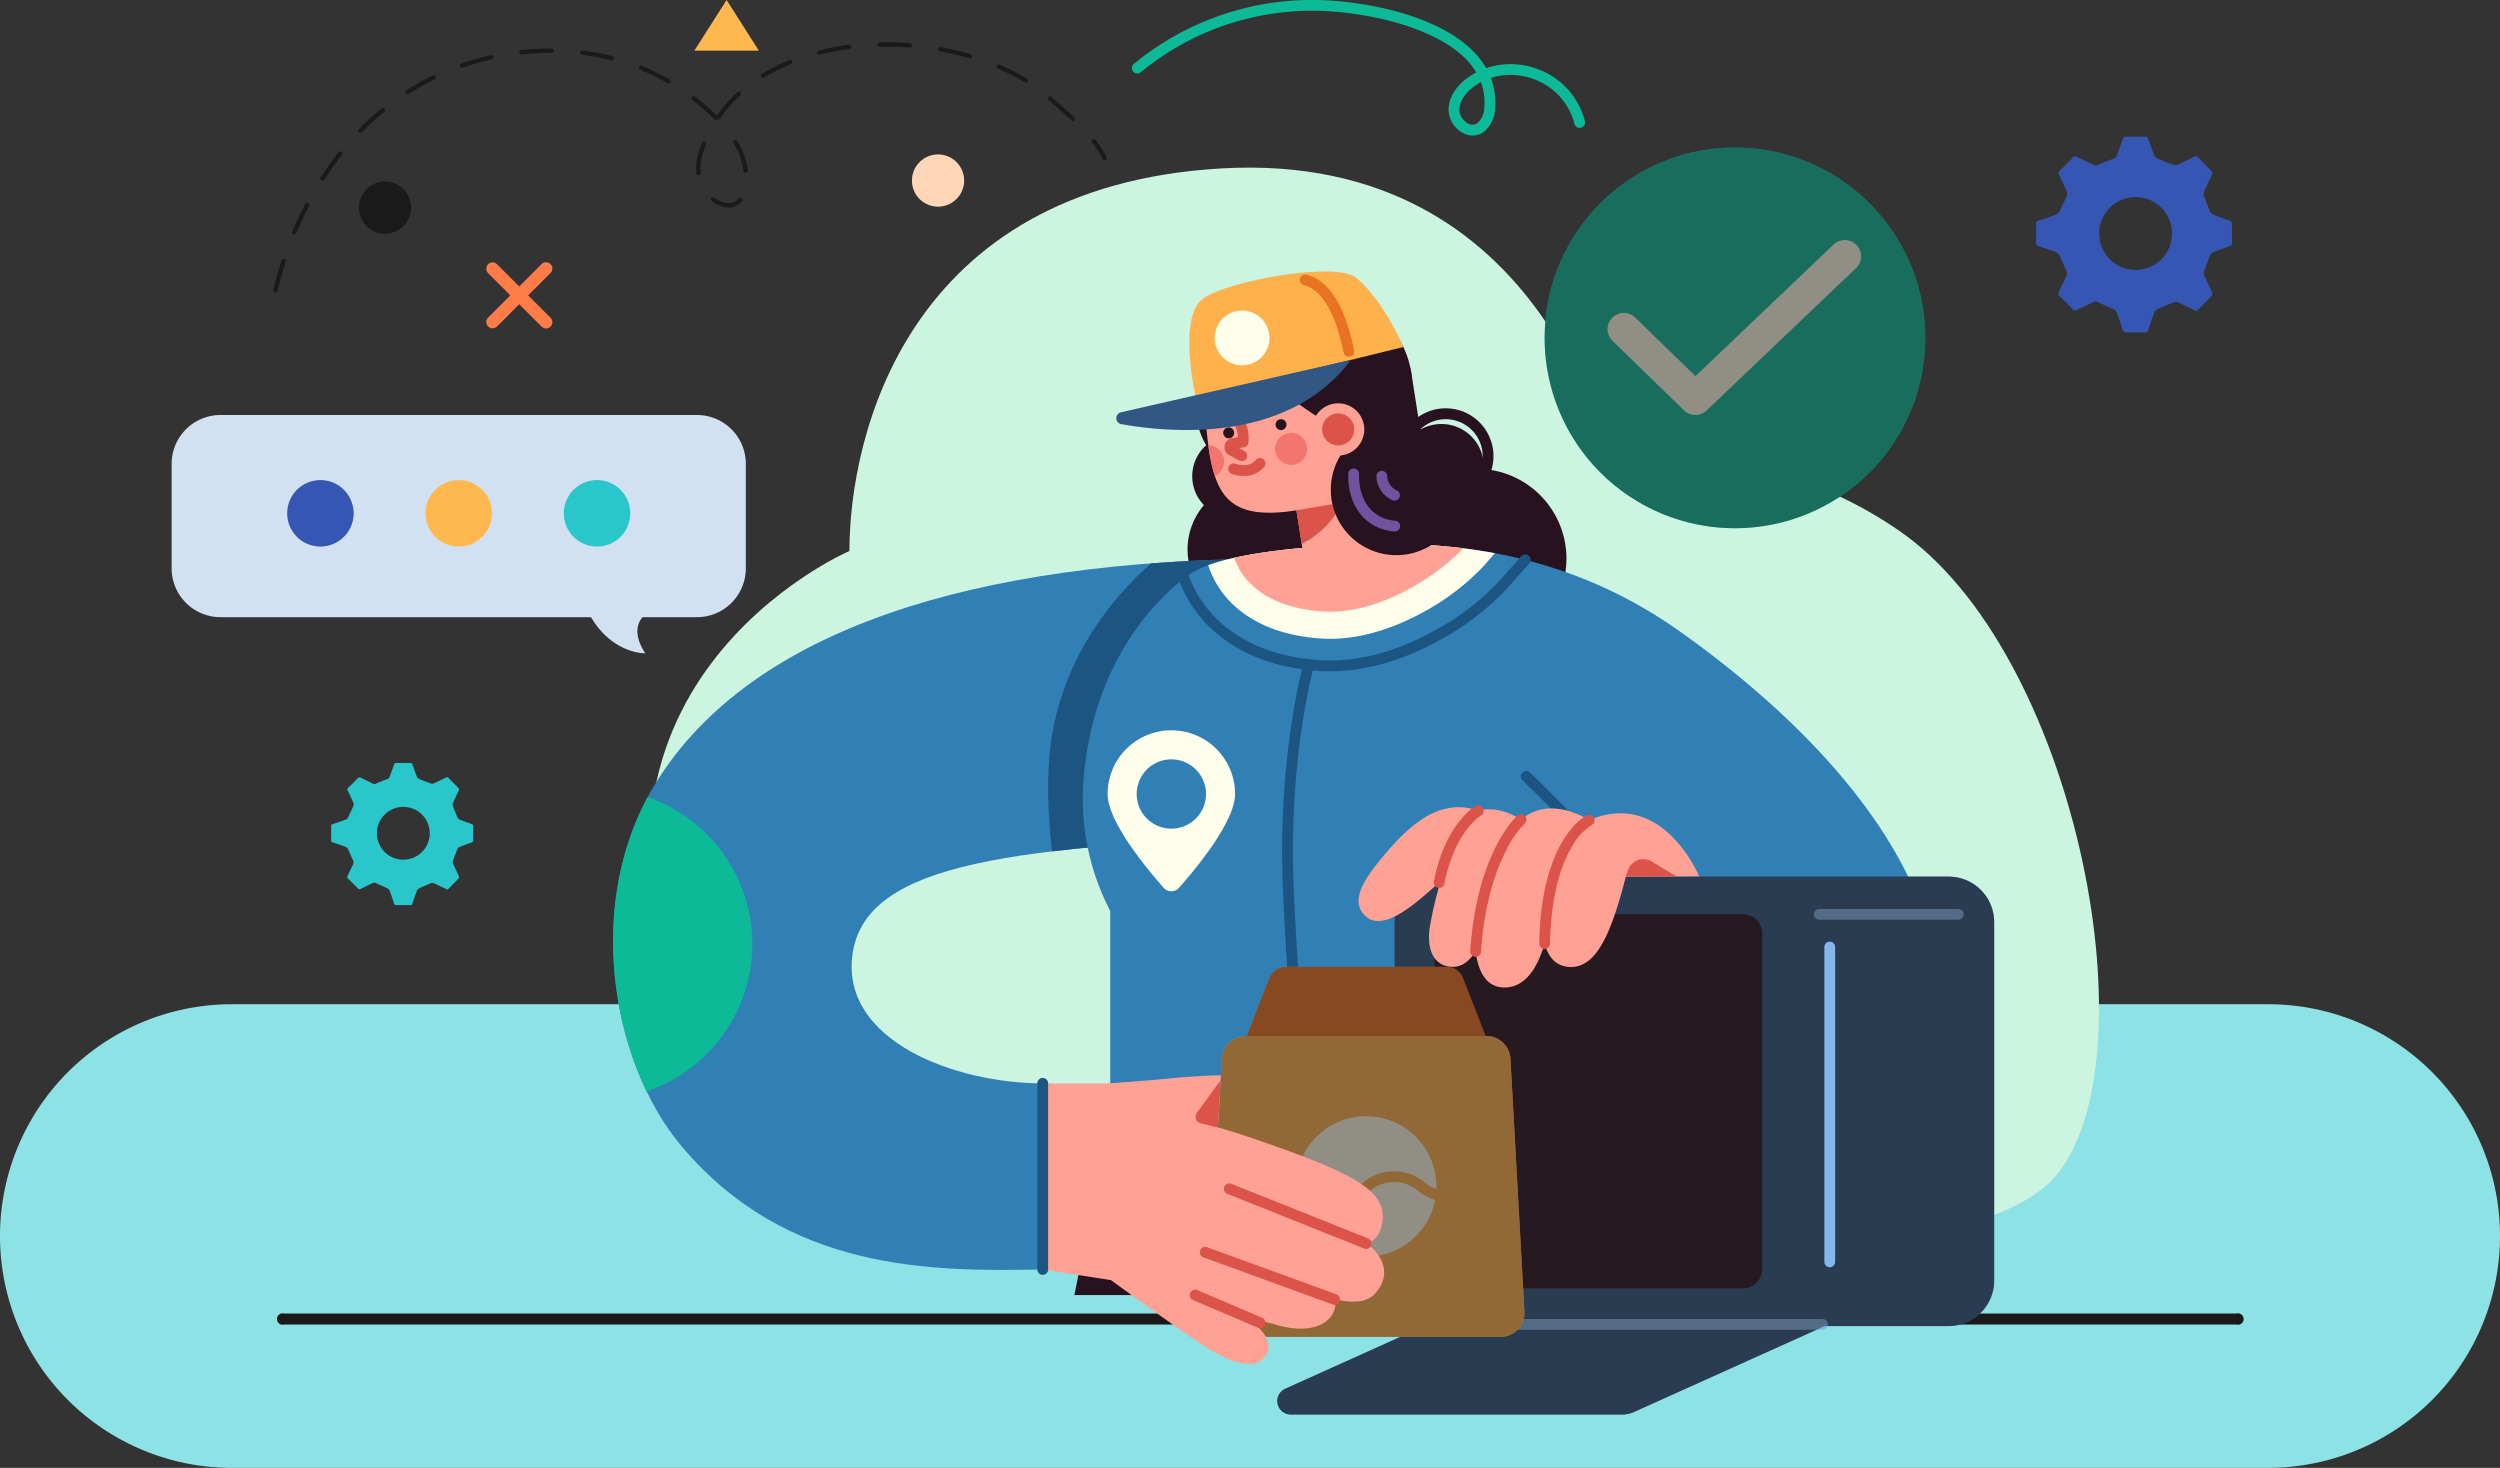 <svg id="img10" xmlns="http://www.w3.org/2000/svg" xmlns:xlink="http://www.w3.org/1999/xlink" width="505" height="296.509" viewBox="0 0 505 296.509">
  <rect x="0" y="0" width="505" height="296.509" fill="#333333" stroke="none"/>
  <defs>
    <clipPath id="clip-path">
      <rect id="Rectángulo_401039" data-name="Rectángulo 401039" width="505" height="296.509" fill="none"/>
    </clipPath>
    <clipPath id="clip-path-3">
      <rect id="Rectángulo_401033" data-name="Rectángulo 401033" width="76.887" height="76.887" transform="translate(312.018 29.817)" fill="none"/>
    </clipPath>
    <clipPath id="clip-path-4">
      <path id="Trazado_873750" data-name="Trazado 873750" d="M388.9,68.26a38.443,38.443,0,1,1-38.443-38.443A38.443,38.443,0,0,1,388.9,68.26" fill="none"/>
    </clipPath>
    <linearGradient id="linear-gradient" x1="-4.058" y1="3.469" x2="-4.045" y2="3.469" gradientUnits="objectBoundingBox">
      <stop offset="0" stop-color="#939598"/>
      <stop offset="1" stop-color="#231f20"/>
    </linearGradient>
    <clipPath id="clip-path-5">
      <rect id="Rectángulo_401035" data-name="Rectángulo 401035" width="144.818" height="108.662" transform="translate(258.009 177.074)" fill="none"/>
    </clipPath>
    <clipPath id="clip-path-6">
      <path id="Trazado_873770" data-name="Trazado 873770" d="M393.623,177.074H290.92a9.2,9.2,0,0,0-9.205,9.2v72.377a9.206,9.206,0,0,0,6.75,8.872l-28.845,13a2.727,2.727,0,0,0,1.119,5.213h66.928a5.811,5.811,0,0,0,2.387-.513l38.537-17.363h25.032a9.2,9.2,0,0,0,9.2-9.2V186.278a9.2,9.2,0,0,0-9.2-9.2" fill="none"/>
    </clipPath>
    <linearGradient id="linear-gradient-2" x1="-1.761" y1="1.099" x2="-1.754" y2="1.099" xlink:href="#linear-gradient"/>
    <clipPath id="clip-path-7">
      <rect id="Rectángulo_401037" data-name="Rectángulo 401037" width="63.972" height="74.769" transform="translate(243.971 195.295)" fill="none"/>
    </clipPath>
    <clipPath id="clip-path-8">
      <path id="Trazado_873791" data-name="Trazado 873791" d="M307.936,264.927l-2.824-51.058a4.868,4.868,0,0,0-4.861-4.6c-.156,0-4.738-11.666-4.738-11.666a3.637,3.637,0,0,0-3.386-2.308h-32.34A3.637,3.637,0,0,0,256.4,197.6l-4.581,11.666a4.907,4.907,0,0,0-5.018,4.6l-2.824,51.058a4.869,4.869,0,0,0,4.861,5.137h54.236a4.869,4.869,0,0,0,4.861-5.137" fill="none"/>
    </clipPath>
    <linearGradient id="linear-gradient-3" x1="-3.794" y1="1.354" x2="-3.778" y2="1.354" xlink:href="#linear-gradient"/>
  </defs>
  <g id="Grupo_1099807" data-name="Grupo 1099807" clip-path="url(#clip-path)">
    <g id="Grupo_1099806" data-name="Grupo 1099806">
      <g id="Grupo_1099805" data-name="Grupo 1099805" clip-path="url(#clip-path)">
        <path id="Trazado_873734" data-name="Trazado 873734" d="M46.827,202.854H458.173A46.827,46.827,0,0,1,505,249.681h0a46.827,46.827,0,0,1-46.827,46.827H46.827A46.827,46.827,0,0,1,0,249.682H0a46.827,46.827,0,0,1,46.827-46.827" fill="#8ce2e5"/>
        <path id="Trazado_873735" data-name="Trazado 873735" d="M451.761,267.561H57.391a1.153,1.153,0,1,1,0-2.227h394.37a1.153,1.153,0,1,1,0,2.227" fill="#1a1a1a"/>
        <path id="Trazado_873736" data-name="Trazado 873736" d="M450.859,45.27a.631.631,0,0,0-.514-.708c-1.107-.381-2.21-.777-3.292-1.221a1.306,1.306,0,0,1-.618-.647c-.453-1.051-.865-2.121-1.262-3.2a1.052,1.052,0,0,1,0-.713c.535-1.188,1.121-2.353,1.653-3.542a.75.75,0,0,0-.088-.66c-.892-.953-1.83-1.861-2.733-2.8a.537.537,0,0,0-.742-.12q-1.692.838-3.411,1.618a1.144,1.144,0,0,1-.778.036q-1.648-.593-3.261-1.276a1.21,1.21,0,0,1-.616-.568c-.446-1.1-.847-2.229-1.232-3.356-.124-.362-.27-.537-.692-.527-1.26.032-2.522.029-3.783,0a.629.629,0,0,0-.7.519c-.38,1.106-.808,2.2-1.186,3.3a.972.972,0,0,1-.706.675c-1.04.361-2.069.769-3.069,1.228a.983.983,0,0,1-.975-.008c-1.1-.556-2.232-1.069-3.337-1.622a.58.58,0,0,0-.8.139c-.871.91-1.76,1.806-2.676,2.674a.612.612,0,0,0-.117.856h0c.55,1.109,1.087,2.224,1.582,3.356a1.142,1.142,0,0,1-.021.82q-.689,1.61-1.474,3.178a1.347,1.347,0,0,1-.638.631c-1.175.447-2.369.846-3.566,1.236a.619.619,0,0,0-.525.7c.029,1.26.024,2.522,0,3.783a.573.573,0,0,0,.47.658c1.219.393,2.435.8,3.632,1.254a1.328,1.328,0,0,1,.622.65c.483,1.015.882,2.07,1.387,3.072a1.084,1.084,0,0,1,.023,1.1c-.522,1.047-1,2.117-1.518,3.166a.618.618,0,0,0,.134.856q1.371,1.3,2.675,2.675a.61.61,0,0,0,.853.123c1.088-.539,2.2-1.039,3.283-1.579a.968.968,0,0,1,.976.025c1.045.516,2.136.943,3.192,1.442a1.14,1.14,0,0,1,.537.563c.449,1.2.863,2.411,1.264,3.627a.586.586,0,0,0,.664.476c1.261-.021,2.522-.025,3.783,0a.606.606,0,0,0,.691-.507v-.009c.384-1.2.8-2.388,1.244-3.564a1.229,1.229,0,0,1,.6-.6q1.617-.75,3.275-1.421a1.1,1.1,0,0,1,.771-.015c1.287.572,2.557,1.188,3.88,1.812,1.036-1.05,2.071-2.078,3.071-3.14a.755.755,0,0,0,.06-.67c-.513-1.149-1.082-2.274-1.6-3.42a1.089,1.089,0,0,1-.051-.727c.39-1.123.8-2.239,1.255-3.339a1.2,1.2,0,0,1,.59-.6c1.1-.446,2.229-.851,3.354-1.242a.59.59,0,0,0,.465-.671c-.023-1.26-.026-2.522,0-3.782M431.37,54.527a7.357,7.357,0,1,1,.048,0h-.048" fill="#3656b3"/>
        <path id="Trazado_873737" data-name="Trazado 873737" d="M55.631,59.075a.421.421,0,0,1-.1-.012.438.438,0,0,1-.323-.528v0c.487-2.013,1.054-4.018,1.685-5.959a.439.439,0,0,1,.835.271c-.625,1.92-1.185,3.9-1.668,5.894a.439.439,0,0,1-.426.335m3.815-11.7a.439.439,0,0,1-.405-.608c.8-1.922,1.688-3.81,2.629-5.611a.439.439,0,1,1,.778.407c-.931,1.779-1.8,3.644-2.6,5.542a.438.438,0,0,1-.4.27m87.7-5.444a5.552,5.552,0,0,1-3.412-1.36.439.439,0,0,1,.554-.68c1.746,1.422,3.777,1.551,4.889.208a.439.439,0,0,1,.676.56,3.414,3.414,0,0,1-2.707,1.273M65.16,36.476a.439.439,0,0,1-.369-.676c1.129-1.751,2.343-3.448,3.607-5.042a.439.439,0,1,1,.689.545c-1.248,1.571-2.444,3.244-3.557,4.972a.439.439,0,0,1-.369.2m75.979-1.087a.439.439,0,0,1-.435-.381,8.865,8.865,0,0,1-.076-1.185,9.826,9.826,0,0,1,.474-2.976c.217-.688.465-1.374.733-2.038a.439.439,0,0,1,.813.329c-.259.643-.5,1.308-.711,1.975a8.983,8.983,0,0,0-.431,2.712,8.115,8.115,0,0,0,.068,1.068.439.439,0,0,1-.375.493h0a.54.54,0,0,1-.057,0m9.483-.479a.439.439,0,0,1-.436-.39,13.834,13.834,0,0,0-2.017-5.565.439.439,0,0,1,.753-.452,14.728,14.728,0,0,1,2.136,5.92.439.439,0,0,1-.388.484h-.049m72.51-2.485a.439.439,0,0,1-.4-.257,17.1,17.1,0,0,0-2.153-3.4.438.438,0,0,1,.688-.543,17.867,17.867,0,0,1,2.263,3.583.439.439,0,0,1-.4.62M72.8,26.847a.438.438,0,0,1-.313-.745,56.59,56.59,0,0,1,4.568-4.19.439.439,0,0,1,.557.678,55.934,55.934,0,0,0-4.5,4.125.438.438,0,0,1-.313.132m143.906-2.4a.435.435,0,0,1-.3-.12c-1.241-1.17-2.53-2.3-3.668-3.3l-.908-.8a.439.439,0,0,1,.582-.658l.906.8c1.143,1,2.437,2.141,3.69,3.321a.439.439,0,0,1-.3.758m-71.971-.1a.439.439,0,0,1-.315-.133,42.3,42.3,0,0,0-4.57-4.026.44.44,0,0,1,.534-.7,43.71,43.71,0,0,1,4.409,3.849,28.524,28.524,0,0,1,4.129-4.691.438.438,0,1,1,.591.647,27.608,27.608,0,0,0-3.993,4.535.4.4,0,0,1-.362.187.425.425,0,0,1-.118.2.436.436,0,0,1-.3.124M82.3,19.07a.439.439,0,0,1-.238-.807,53.111,53.111,0,0,1,5.4-3.044.439.439,0,0,1,.385.788A51.985,51.985,0,0,0,82.538,19a.435.435,0,0,1-.237.07m52.711-2.235a.437.437,0,0,1-.22-.059,43.294,43.294,0,0,0-5.472-2.67.439.439,0,0,1,.328-.814,44.187,44.187,0,0,1,5.584,2.725.439.439,0,0,1-.22.818m72.164-.15a.44.44,0,0,1-.229-.064,42.826,42.826,0,0,0-5.415-2.784.439.439,0,0,1,.346-.806,43.411,43.411,0,0,1,5.527,2.842.438.438,0,0,1-.229.813m-53.036-.958a.439.439,0,0,1-.229-.813,38.608,38.608,0,0,1,5.56-2.787.439.439,0,1,1,.348.806l-.017.007a37.627,37.627,0,0,0-5.434,2.723.44.44,0,0,1-.229.064m-60.8-2.039a.439.439,0,0,1-.144-.853,53.82,53.82,0,0,1,5.963-1.7.439.439,0,0,1,.191.856,53.051,53.051,0,0,0-5.866,1.67.441.441,0,0,1-.144.025m30.3-1.47a.446.446,0,0,1-.109-.014,48.773,48.773,0,0,0-5.989-1.147.439.439,0,0,1,.112-.87,49.563,49.563,0,0,1,6.1,1.167.439.439,0,0,1-.109.863m72.27-.42a.426.426,0,0,1-.123-.018,57.109,57.109,0,0,0-5.944-1.4.438.438,0,0,1-.353-.509h0a.43.43,0,0,1,.49-.358l.02,0a58.072,58.072,0,0,1,6.034,1.421.439.439,0,0,1-.123.86m-30.426-.735a.439.439,0,0,1-.108-.864,52.8,52.8,0,0,1,6.094-1.163.434.434,0,0,1,.491.369v.009a.44.44,0,0,1-.378.492,51.658,51.658,0,0,0-5.991,1.144.438.438,0,0,1-.108.014M105.323,11a.439.439,0,0,1-.049-.875c1.08-.119,2.182-.209,3.277-.268.9-.049,1.813-.073,2.717-.073h.2a.439.439,0,0,1,0,.877h-.2c-.889,0-1.787.024-2.67.072-1.079.058-2.164.147-3.227.265h-.048m78.5-1.394a61.1,61.1,0,0,0-6.142-.166.449.449,0,0,1-.448-.428.439.439,0,0,1,.429-.449,61.374,61.374,0,0,1,6.2.167.438.438,0,1,1-.034.876" fill="#1a1a1a"/>
        <path id="Trazado_873738" data-name="Trazado 873738" d="M184.215,36.6a5.273,5.273,0,1,0,5.144-5.4,5.274,5.274,0,0,0-5.144,5.4h0" fill="#ffd7b8"/>
        <path id="Trazado_873739" data-name="Trazado 873739" d="M72.494,42.06a5.273,5.273,0,1,0,5.143-5.4h0a5.273,5.273,0,0,0-5.145,5.4v0" fill="#1a1a1a"/>
        <path id="Trazado_873740" data-name="Trazado 873740" d="M106.686,59.661l4.5-4.5a1.273,1.273,0,1,0-1.8-1.8l-4.5,4.5-4.5-4.5a1.273,1.273,0,0,0-1.8,1.8l4.5,4.5-4.5,4.5a1.273,1.273,0,0,0,1.8,1.8l4.5-4.5,4.5,4.5a1.273,1.273,0,1,0,1.8-1.8Z" fill="#ff7c48"/>
        <path id="Trazado_873741" data-name="Trazado 873741" d="M140.256,10.237,146.774,0l6.515,10.237Z" fill="#ffb850"/>
        <path id="Trazado_873742" data-name="Trazado 873742" d="M44.546,83.829h96.235a9.879,9.879,0,0,1,9.878,9.878V114.79a9.879,9.879,0,0,1-9.878,9.878H129.8c-.83.931-2.086,3.246.533,7.3,0,0-6.517.178-10.95-7.3H44.546a9.878,9.878,0,0,1-9.878-9.877V93.707a9.879,9.879,0,0,1,9.878-9.878" fill="#d2e1f1"/>
        <path id="Trazado_873743" data-name="Trazado 873743" d="M99.376,103.69a6.712,6.712,0,1,1-6.712-6.712,6.712,6.712,0,0,1,6.712,6.712" fill="#ffb850"/>
        <path id="Trazado_873744" data-name="Trazado 873744" d="M71.435,103.69a6.712,6.712,0,1,1-6.712-6.712,6.712,6.712,0,0,1,6.712,6.712" fill="#3656b3"/>
        <path id="Trazado_873745" data-name="Trazado 873745" d="M127.314,103.69a6.712,6.712,0,1,1-6.711-6.712,6.711,6.711,0,0,1,6.711,6.712" fill="#29c7cc"/>
        <path id="Trazado_873746" data-name="Trazado 873746" d="M95.592,166.945a.457.457,0,0,0-.373-.513c-.8-.277-1.6-.563-2.387-.886a.953.953,0,0,1-.449-.469c-.329-.762-.628-1.538-.914-2.318a.753.753,0,0,1,0-.517c.387-.861.813-1.706,1.2-2.569a.54.54,0,0,0-.064-.479c-.647-.691-1.327-1.35-1.982-2.033a.39.39,0,0,0-.538-.087c-.818.406-1.641.8-2.474,1.174a.823.823,0,0,1-.564.026q-1.2-.431-2.366-.926a.878.878,0,0,1-.446-.412c-.323-.8-.614-1.617-.894-2.434-.09-.263-.2-.39-.5-.382-.914.023-1.829.021-2.744,0a.457.457,0,0,0-.51.376c-.275.8-.586,1.592-.859,2.4a.709.709,0,0,1-.512.49c-.755.262-1.5.558-2.227.891a.713.713,0,0,1-.707-.006c-.8-.4-1.618-.775-2.42-1.176a.419.419,0,0,0-.579.1c-.633.66-1.278,1.31-1.941,1.939a.443.443,0,0,0-.086.621h0c.4.8.788,1.613,1.147,2.434a.828.828,0,0,1-.015.6q-.5,1.167-1.07,2.305a.973.973,0,0,1-.462.458c-.852.324-1.719.614-2.587.9a.45.45,0,0,0-.381.5c.021.914.018,1.829,0,2.744a.415.415,0,0,0,.341.478c.884.285,1.766.579,2.634.91a.969.969,0,0,1,.451.471c.35.736.639,1.5,1,2.228a.79.79,0,0,1,.017.8c-.379.759-.725,1.535-1.1,2.3a.449.449,0,0,0,.1.621q.993.947,1.94,1.94a.442.442,0,0,0,.618.089c.789-.391,1.593-.753,2.382-1.145a.7.7,0,0,1,.707.018c.758.375,1.549.684,2.315,1.046a.828.828,0,0,1,.39.408c.325.87.626,1.749.917,2.631a.426.426,0,0,0,.482.345c.914-.015,1.83-.018,2.744,0a.44.44,0,0,0,.5-.371v0c.279-.869.577-1.732.9-2.585a.9.9,0,0,1,.432-.435c.782-.366,1.575-.707,2.375-1.031a.8.8,0,0,1,.559-.011c.934.415,1.854.862,2.815,1.314.751-.762,1.5-1.507,2.227-2.277a.545.545,0,0,0,.043-.486c-.372-.834-.784-1.649-1.16-2.481a.783.783,0,0,1-.037-.527c.283-.815.584-1.624.911-2.422a.87.87,0,0,1,.428-.436c.8-.324,1.615-.617,2.432-.9a.427.427,0,0,0,.336-.486c-.016-.914-.018-1.829,0-2.743m-14.133,6.7a5.336,5.336,0,1,1,.035,0H81.46" fill="#29c7cc"/>
        <path id="Trazado_873747" data-name="Trazado 873747" d="M325.263,95.231s-12.018-65.078-78.592-61.208c-63.8,3.708-75.087,54.416-75.087,77.274,0,0-64.038,27.491-30.892,98.722,22.355,48.04,79.817,39.541,118.94,39.541s137.976,11.958,156.51-13.109,2.895-104.828-32.463-129.21c-30.647-21.135-58.416-12.01-58.416-12.01" fill="#cbf4e1"/>
        <path id="Trazado_873748" data-name="Trazado 873748" d="M388.9,68.26a38.443,38.443,0,1,1-38.444-38.444A38.444,38.444,0,0,1,388.9,68.26" fill="#0dba98"/>
        <path id="Trazado_873749" data-name="Trazado 873749" d="M342.465,83.827a3.279,3.279,0,0,1-2.291-.93L325.693,68.825a3.288,3.288,0,0,1,4.582-4.716l12.213,11.867L370.381,49.4a3.288,3.288,0,0,1,4.536,4.762L344.733,82.92a3.279,3.279,0,0,1-2.268.907" fill="#fffeeb"/>
        <g id="Grupo_1099794" data-name="Grupo 1099794" opacity="0.5" style="mix-blend-mode: soft-light;isolation: isolate">
          <g id="Grupo_1099793" data-name="Grupo 1099793">
            <g id="Grupo_1099792" data-name="Grupo 1099792" clip-path="url(#clip-path-3)">
              <g id="Grupo_1099791" data-name="Grupo 1099791">
                <g id="Grupo_1099790" data-name="Grupo 1099790" clip-path="url(#clip-path-4)">
                  <rect id="Rectángulo_401032" data-name="Rectángulo 401032" width="76.887" height="76.887" transform="translate(312.018 29.817)" fill="url(#linear-gradient)"/>
                </g>
              </g>
            </g>
          </g>
        </g>
        <path id="Trazado_873751" data-name="Trazado 873751" d="M240.054,113.142a13.79,13.79,0,1,0,11.472-15.77,13.791,13.791,0,0,0-11.472,15.77" fill="#28121f"/>
        <path id="Trazado_873752" data-name="Trazado 873752" d="M240.933,97.507a8.377,8.377,0,1,0,6.969-9.581,8.378,8.378,0,0,0-6.969,9.581" fill="#28121f"/>
        <path id="Trazado_873753" data-name="Trazado 873753" d="M137.72,231.583c-14.272-16.9-19.962-49.625-5.282-73.375,19.323-31.261,64.631-45.066,124.637-45.36l4.469,55.692c-55.207,2.685-87.089,5.019-89.39,24.609-2.018,17.183,20.865,25.689,38.477,25.689v37.6c-22.558.425-51.571.425-72.911-24.852" fill="#3180b5"/>
        <path id="Trazado_873754" data-name="Trazado 873754" d="M257.076,112.848q-12.732.063-24.55.948c-7.83,6.881-17.43,18.639-20.064,35.02-1.187,7.387-.756,16.339.057,23.158,13.321-1.6,29.751-2.5,49.026-3.434Z" fill="#1c5482"/>
        <path id="Trazado_873755" data-name="Trazado 873755" d="M280.35,115.677a18.147,18.147,0,1,0,15.1-20.754,18.147,18.147,0,0,0-15.1,20.754" fill="#28121f"/>
        <path id="Trazado_873756" data-name="Trazado 873756" d="M282.715,95.535a8.554,8.554,0,1,0,7.117-9.783,8.554,8.554,0,0,0-7.117,9.783" fill="#28121f"/>
        <path id="Trazado_873757" data-name="Trazado 873757" d="M292.02,101.793a9.657,9.657,0,1,1,1.524-.12,9.811,9.811,0,0,1-1.524.12m.025-17.112a7.464,7.464,0,0,0-4.4,13.5,7.464,7.464,0,1,0,4.4-13.5" fill="#28121f"/>
        <path id="Trazado_873758" data-name="Trazado 873758" d="M350.459,261.606H217.02l7.249-35.689,126.192-.2Z" fill="#28121f"/>
        <path id="Trazado_873759" data-name="Trazado 873759" d="M339.3,127.529c-18.666-13.247-38.768-17.658-58.248-17.658-10.569,0-31.211,1.07-39.43,5.345-2.578,1.341-20.354,13.806-22.706,41.85A48.893,48.893,0,0,0,224.269,184v41.915h61.594c26.9,27.678,84.333,27.644,99.618,0,19.453-35.181-9.349-72.249-46.182-98.389" fill="#3180b5"/>
        <path id="Trazado_873760" data-name="Trazado 873760" d="M268.671,135.6c-.884,0-1.77-.033-2.637-.1-8.292-.627-15.138-3.191-20.345-7.617a25.733,25.733,0,0,1-7.529-10.655,1.09,1.09,0,1,1,2.045-.755,23.54,23.54,0,0,0,6.9,9.748c4.849,4.122,11.275,6.513,19.1,7.1.812.061,1.643.093,2.47.093,8.591,0,16.357-3.355,21.36-6.169a51.148,51.148,0,0,0,12.911-9.977l4.339-4.9a1.09,1.09,0,1,1,1.633,1.445l-4.339,4.9A53.373,53.373,0,0,1,291.1,129.153c-5.23,2.942-13.366,6.449-22.427,6.449" fill="#1c5482"/>
        <path id="Trazado_873761" data-name="Trazado 873761" d="M299.658,114.371l2.323-2.627a113.2,113.2,0,0,0-20.93-1.873c-9.645,0-27.677.891-37,4.3a19.122,19.122,0,0,0,5.892,8.717c4.128,3.51,9.71,5.553,16.589,6.074.7.053,1.422.08,2.14.08,7.642,0,14.665-3.048,19.212-5.6a48.173,48.173,0,0,0,11.777-9.062" fill="#fffeeb"/>
        <path id="Trazado_873762" data-name="Trazado 873762" d="M295.559,110.745a117.429,117.429,0,0,0-14.508-.874c-8.049,0-21.937.621-31.734,2.8.859,2.675,4.378,9.823,17.625,10.826,12.358.936,24.887-8.541,28.617-12.756" fill="#ffa194"/>
        <path id="Trazado_873763" data-name="Trazado 873763" d="M151.959,190.7a31.417,31.417,0,0,0-21.14-29.688c-10.125,18.844-8.383,42.461-.2,59.446A31.42,31.42,0,0,0,151.959,190.7" fill="#0dba98"/>
        <path id="Trazado_873764" data-name="Trazado 873764" d="M263.464,227.008a1.089,1.089,0,0,1-1.084-.995c-.031-.342-3.025-34.417-3.355-50.7-.488-24.168,4.235-41.2,4.283-41.364a1.09,1.09,0,1,1,2.1.592c-.047.167-4.682,16.906-4.2,40.728.328,16.205,3.315,50.207,3.345,50.548a1.089,1.089,0,0,1-.99,1.182c-.032,0-.065,0-.1,0" fill="#1c5482"/>
        <path id="Trazado_873765" data-name="Trazado 873765" d="M332.4,185.778a1.09,1.09,0,0,1-.979-.61c-4.411-8.982-23.7-27.384-23.9-27.569a1.09,1.09,0,0,1,1.5-1.58c.806.765,19.772,18.859,24.353,28.188a1.091,1.091,0,0,1-.978,1.571" fill="#1c5482"/>
        <path id="Trazado_873766" data-name="Trazado 873766" d="M393.623,177.074H290.92a9.2,9.2,0,0,0-9.205,9.205v72.377a9.207,9.207,0,0,0,6.751,8.871l-28.846,13a2.727,2.727,0,0,0,1.12,5.213h66.928a5.813,5.813,0,0,0,2.387-.512l38.536-17.363h25.032a9.205,9.205,0,0,0,9.205-9.2V186.279a9.205,9.205,0,0,0-9.205-9.205" fill="#315884"/>
        <path id="Trazado_873767" data-name="Trazado 873767" d="M368.157,268.616H288.466a1.09,1.09,0,0,1,0-2.18h79.691a1.09,1.09,0,1,1,0,2.18" fill="#85b6ec"/>
        <path id="Trazado_873768" data-name="Trazado 873768" d="M293.62,260.247H352.1a3.862,3.862,0,0,0,3.861-3.862V188.55a3.862,3.862,0,0,0-3.861-3.862H293.62a3.862,3.862,0,0,0-3.862,3.862v67.835a3.862,3.862,0,0,0,3.862,3.862" fill="#28121f"/>
        <path id="Trazado_873769" data-name="Trazado 873769" d="M395.576,185.778H367.5a1.09,1.09,0,1,1,0-2.18h28.073a1.09,1.09,0,0,1,0,2.18" fill="#85b6ec"/>
        <g id="Grupo_1099799" data-name="Grupo 1099799" opacity="0.5" style="mix-blend-mode: soft-light;isolation: isolate">
          <g id="Grupo_1099798" data-name="Grupo 1099798">
            <g id="Grupo_1099797" data-name="Grupo 1099797" clip-path="url(#clip-path-5)">
              <g id="Grupo_1099796" data-name="Grupo 1099796">
                <g id="Grupo_1099795" data-name="Grupo 1099795" clip-path="url(#clip-path-6)">
                  <rect id="Rectángulo_401034" data-name="Rectángulo 401034" width="145.886" height="108.662" transform="translate(256.941 177.074)" fill="url(#linear-gradient-2)"/>
                </g>
              </g>
            </g>
          </g>
        </g>
        <path id="Trazado_873771" data-name="Trazado 873771" d="M247.648,81.149a18.942,18.942,0,1,0,15.758-21.663,18.941,18.941,0,0,0-15.758,21.663" fill="#28121f"/>
        <path id="Trazado_873772" data-name="Trazado 873772" d="M241.667,84.413c1.767,10.312,11.132,14.125,21.467,12.494a18.944,18.944,0,0,0,15.758-21.664c-1.631-10.333-6.213-16.967-16.546-15.336s-22.862,11.757-20.679,24.506" fill="#28121f"/>
        <path id="Trazado_873773" data-name="Trazado 873773" d="M263.465,113.143l-1.587-10.055c-14.31,2.258-16.8-3.489-18.087-15.611-.543-5.138-.91-12.3,5.172-18.578a17.137,17.137,0,0,1,27.512,3.9c.066.127.133.256.2.387,3.318,6.642,5.044,12.93,1.488,18.04l3.017,19.117Z" fill="#ffa194"/>
        <path id="Trazado_873774" data-name="Trazado 873774" d="M269.9,103.727a18.05,18.05,0,0,1-6.954,6.144l-1.07-6.783,6.812-1.178a1.194,1.194,0,0,1,1.212,1.817" fill="#db5349"/>
        <path id="Trazado_873775" data-name="Trazado 873775" d="M284.94,74.422l1.917,12.153L272.043,94.7l-1.065-7.707Z" fill="#28121f"/>
        <path id="Trazado_873776" data-name="Trazado 873776" d="M250.848,93.15a1.088,1.088,0,0,1-.51-.127l-2.029-1.077a1.831,1.831,0,0,1,.573-3.426l1.166-.183a4.865,4.865,0,0,0-1.592-3.631,1.09,1.09,0,0,1,1.418-1.656,7.373,7.373,0,0,1,2.291,6.4,1.091,1.091,0,0,1-.907.906l-1,.158,1.1.586a1.09,1.09,0,0,1-.512,2.053" fill="#db5349"/>
        <path id="Trazado_873777" data-name="Trazado 873777" d="M251.25,96.144a7.367,7.367,0,0,1-2.451-.424,1.09,1.09,0,0,1,.785-2.034c.116.043,2.635.963,4.122-.783a1.09,1.09,0,1,1,1.66,1.413,5.214,5.214,0,0,1-4.116,1.828" fill="#db5349"/>
        <path id="Trazado_873778" data-name="Trazado 873778" d="M256.915,82.845c.009-.02-1.989-.891-1.989-.891a3.417,3.417,0,0,1,5.639-.791l-1.686,1.383a1.247,1.247,0,0,0-1.964.3" fill="#28121f"/>
        <path id="Trazado_873779" data-name="Trazado 873779" d="M246.358,84.868c.009-.02-1.99-.891-1.99-.891a3.419,3.419,0,0,1,5.64-.791l-1.686,1.383a1.247,1.247,0,0,0-1.964.3" fill="#28121f"/>
        <path id="Trazado_873780" data-name="Trazado 873780" d="M270.314,86.745s-16.872-9.339-20.7-18.485c0,0,5.954-7.794,15.428-6.185,6.872,1.167,15.359,13.642,16.136,17.633s-10.864,7.037-10.864,7.037" fill="#28121f"/>
        <path id="Trazado_873781" data-name="Trazado 873781" d="M295.224,100.254A13.234,13.234,0,1,1,283.4,85.745a13.234,13.234,0,0,1,11.822,14.509" fill="#28121f"/>
        <path id="Trazado_873782" data-name="Trazado 873782" d="M241.535,80.383l41.95-10.29s-3.588-8.791-9.444-13.94c-3.924-3.449-25.937.58-30.892,4.055-4.537,3.181-2.7,14.866-1.614,20.175" fill="#ffb14c"/>
        <path id="Trazado_873783" data-name="Trazado 873783" d="M272.868,72.7l-46.411,10.58a1.223,1.223,0,0,0,.056,2.4c10.518,1.865,33.872,3.729,46.355-12.976" fill="#315884"/>
        <path id="Trazado_873784" data-name="Trazado 873784" d="M272.475,72.068a1.09,1.09,0,0,1-1.066-.869c-1.679-8.071-4.378-12.648-8.022-13.6a1.09,1.09,0,0,1,.553-2.109c4.574,1.2,7.715,6.194,9.6,15.269a1.09,1.09,0,0,1-.845,1.289,1.141,1.141,0,0,1-.223.023" fill="#e87323"/>
        <path id="Trazado_873785" data-name="Trazado 873785" d="M256.428,68.26a5.53,5.53,0,1,1-5.53-5.53,5.53,5.53,0,0,1,5.53,5.53" fill="#fffeeb"/>
        <path id="Trazado_873786" data-name="Trazado 873786" d="M369.61,255.98a1.09,1.09,0,0,1-1.09-1.09V191.3a1.09,1.09,0,1,1,2.18,0V254.89a1.09,1.09,0,0,1-1.09,1.09" fill="#85b6ec"/>
        <path id="Trazado_873787" data-name="Trazado 873787" d="M295.513,197.6a3.636,3.636,0,0,0-3.386-2.308h-32.34A3.637,3.637,0,0,0,256.4,197.6l-4.738,12.065h48.588Z" fill="#e87323"/>
        <path id="Trazado_873788" data-name="Trazado 873788" d="M305.112,213.869l2.823,51.059a4.867,4.867,0,0,1-4.86,5.136H248.839a4.868,4.868,0,0,1-4.861-5.136l2.824-51.059a4.868,4.868,0,0,1,4.86-4.6h48.589a4.869,4.869,0,0,1,4.861,4.6" fill="#ffb14c"/>
        <path id="Trazado_873789" data-name="Trazado 873789" d="M290.151,239.667a14.194,14.194,0,1,1-14.193-14.193,14.193,14.193,0,0,1,14.193,14.193" fill="#fffeeb"/>
        <path id="Trazado_873790" data-name="Trazado 873790" d="M292.575,242.734a9.356,9.356,0,0,1-6.129-2.183,7.537,7.537,0,0,0-9.71,0,9.694,9.694,0,0,1-12.257,0,7.232,7.232,0,0,0-4.855-1.772,1.09,1.09,0,0,1,0-2.18,9.346,9.346,0,0,1,6.129,2.183,7.536,7.536,0,0,0,9.709,0,9.7,9.7,0,0,1,12.258,0,7.236,7.236,0,0,0,4.855,1.772,1.09,1.09,0,1,1,0,2.18" fill="#ffb14c"/>
        <g id="Grupo_1099804" data-name="Grupo 1099804" opacity="0.5" style="mix-blend-mode: soft-light;isolation: isolate">
          <g id="Grupo_1099803" data-name="Grupo 1099803">
            <g id="Grupo_1099802" data-name="Grupo 1099802" clip-path="url(#clip-path-7)">
              <g id="Grupo_1099801" data-name="Grupo 1099801">
                <g id="Grupo_1099800" data-name="Grupo 1099800" clip-path="url(#clip-path-8)">
                  <rect id="Rectángulo_401036" data-name="Rectángulo 401036" width="64.266" height="74.769" transform="translate(243.824 195.295)" fill="url(#linear-gradient-3)"/>
                </g>
              </g>
            </g>
          </g>
        </g>
        <path id="Trazado_873792" data-name="Trazado 873792" d="M297.465,27.376a4.136,4.136,0,0,1-1.721-.388,5.521,5.521,0,0,1-3.131-4.633c-.06-2.491,1.435-4.979,4.1-6.824a14.354,14.354,0,0,1,1.49-.9q-2.648-4.476-9.468-7.625c-8.166-3.762-17.609-4.571-20.308-4.729a54.4,54.4,0,0,0-37.952,12.275,1.09,1.09,0,1,1-1.4-1.668A56.6,56.6,0,0,1,268.555.1c2.8.164,12.58,1,21.093,4.925,5.025,2.314,8.575,5.271,10.553,8.742a15.4,15.4,0,0,1,10.5.223A15.154,15.154,0,0,1,320.15,24.48a1.09,1.09,0,0,1-2.119.514,12.975,12.975,0,0,0-8.1-8.968,13.239,13.239,0,0,0-8.787-.275,14.132,14.132,0,0,1,.884,5.841,6.535,6.535,0,0,1-2.067,4.856,3.872,3.872,0,0,1-2.492.928M299.142,16.6a12.14,12.14,0,0,0-1.187.724c-2.022,1.4-3.2,3.26-3.162,4.978a3.331,3.331,0,0,0,1.855,2.7,1.7,1.7,0,0,0,1.918-.235,4.628,4.628,0,0,0,1.281-3.295,12.08,12.08,0,0,0-.7-4.874" fill="#0dba98"/>
        <path id="Trazado_873793" data-name="Trazado 873793" d="M321.009,165.691s-7.712-5.278-13.761-.129c0,0-4.239-3.015-8.629-1.783a11.078,11.078,0,0,0-6.256-.473c-5.58.958-10.719,6.958-13.261,10.023-3.647,4.4-6.543,8.837-3.186,11.805,3.851,3.4,10.985-3.5,15.109-7.158a75.687,75.687,0,0,0-2.162,9.038c-.763,4.6.622,8.166,4.483,8.288,1.913.06,3.446-1.11,4.726-3.119.475,3.728,1.918,7.128,5.58,7.279,4.6.189,7.032-4.348,8.371-8.849.661,2.493,2.04,4.421,4.724,4.689,5.753.572,8.769-6.957,11.674-18.228l14.806-.057s-7.3-17.761-22.218-11.326" fill="#ffa194"/>
        <path id="Trazado_873794" data-name="Trazado 873794" d="M312.023,191.7a1.093,1.093,0,0,1-1.09-1.107c.325-21.067,9.215-25.7,9.593-25.883a1.09,1.09,0,0,1,.972,1.952,12.061,12.061,0,0,0-4.045,4.5c-1.893,3.211-4.182,9.194-4.34,19.462a1.091,1.091,0,0,1-1.09,1.073" fill="#db5349"/>
        <path id="Trazado_873795" data-name="Trazado 873795" d="M290.7,179.358a1.129,1.129,0,0,1-1.07-1.3c2.356-11.783,8.22-15.1,8.469-15.233a1.09,1.09,0,0,1,1.049,1.912c-.09.052-5.251,3.1-7.38,13.748a1.092,1.092,0,0,1-1.068.877" fill="#db5349"/>
        <path id="Trazado_873796" data-name="Trazado 873796" d="M298.073,193.273a1.106,1.106,0,0,1-1.089-1.164c1.351-19.891,9.206-27.068,9.541-27.364a1.09,1.09,0,0,1,1.448,1.63,20.954,20.954,0,0,0-3.912,5.755c-1.865,3.724-4.23,10.239-4.9,20.127a1.091,1.091,0,0,1-1.087,1.016" fill="#db5349"/>
        <path id="Trazado_873797" data-name="Trazado 873797" d="M328.421,177.074l.411-1.242a3.309,3.309,0,0,1,4.857-1.791l4.942,2.994Z" fill="#db5349"/>
        <path id="Trazado_873798" data-name="Trazado 873798" d="M275.957,251.189a4.15,4.15,0,0,0,2.715-2.348c2.787-7.347-3.169-10.972-21.431-17.436-8.919-3.157-11.207-3.649-11.207-3.649l.583-10.539s-3.41-.049-10.743.668c-4.524.442-12.034.963-12.034.963l-13.209-.01v37.6l13.788,2.144s13.346,9.774,18.921,13.365c6.693,4.312,10.3,4.147,11.766,2.541,1.085-1.192,3.034-3.6-3.21-8.41,1.467.648,3.442.807,5.6,1.451,9.649,2.874,13-2.146,12.1-5.042,4.569.837,7.372.794,9.332-2.832,1.982-3.669-.837-7.242-2.973-8.464" fill="#ffa194"/>
        <path id="Trazado_873799" data-name="Trazado 873799" d="M275.957,252.279a1.09,1.09,0,0,1-.4-.078l-27.635-11.049a1.09,1.09,0,1,1,.809-2.025l27.635,11.049a1.09,1.09,0,0,1-.4,2.1" fill="#db5349"/>
        <path id="Trazado_873800" data-name="Trazado 873800" d="M269.6,263.574a1.083,1.083,0,0,1-.373-.066l-26.139-9.52a1.09,1.09,0,1,1,.747-2.048l26.138,9.519a1.09,1.09,0,0,1-.373,2.115" fill="#db5349"/>
        <path id="Trazado_873801" data-name="Trazado 873801" d="M254.536,268.292a1.083,1.083,0,0,1-.428-.088l-13.119-5.6a1.09,1.09,0,0,1,.855-2.005l13.12,5.6a1.09,1.09,0,0,1-.428,2.093" fill="#db5349"/>
        <path id="Trazado_873802" data-name="Trazado 873802" d="M246.034,227.755l-3.48-.836a1.36,1.36,0,0,1-.783-2.123l4.791-6.59Z" fill="#db5349"/>
        <path id="Trazado_873803" data-name="Trazado 873803" d="M275.559,87.28a5.272,5.272,0,1,1-4.71-5.78,5.272,5.272,0,0,1,4.71,5.78" fill="#ffa194"/>
        <path id="Trazado_873804" data-name="Trazado 873804" d="M273.529,87.072a3.232,3.232,0,1,1-2.887-3.542,3.232,3.232,0,0,1,2.887,3.542" fill="#db5349"/>
        <path id="Trazado_873805" data-name="Trazado 873805" d="M236.611,147.517a12.874,12.874,0,0,0-12.873,12.874c0,5.58,7.932,15.117,11.343,18.961a2.046,2.046,0,0,0,3.06,0c3.412-3.844,11.343-13.381,11.343-18.961a12.873,12.873,0,0,0-12.873-12.874m0,19.872a7,7,0,1,1,7-7,7,7,0,0,1-7,7" fill="#fffeeb"/>
        <path id="Trazado_873806" data-name="Trazado 873806" d="M281.74,107.356a9.593,9.593,0,0,1-6.817-3.376c-2.871-3.364-2.584-8.131-2.571-8.333a1.09,1.09,0,0,1,2.175.146c0,.07-.221,4.1,2.055,6.772a7.385,7.385,0,0,0,5.164,2.611,1.09,1.09,0,0,1-.006,2.18" fill="#70529e"/>
        <path id="Trazado_873807" data-name="Trazado 873807" d="M281.689,101.13a1.086,1.086,0,0,1-.439-.093,5.474,5.474,0,0,1-3.214-4.836,1.09,1.09,0,0,1,2.18-.007,3.29,3.29,0,0,0,1.913,2.847,1.091,1.091,0,0,1-.44,2.089" fill="#70529e"/>
        <path id="Trazado_873808" data-name="Trazado 873808" d="M249.291,87.445a1.1,1.1,0,1,1-1.1-1.1,1.095,1.095,0,0,1,1.1,1.1" fill="#28121f"/>
        <path id="Trazado_873809" data-name="Trazado 873809" d="M259.868,85.776a1.1,1.1,0,1,1-1.1-1.1,1.095,1.095,0,0,1,1.1,1.1" fill="#28121f"/>
        <path id="Trazado_873810" data-name="Trazado 873810" d="M263.993,91.281a3.231,3.231,0,1,1-2.571-3.778,3.232,3.232,0,0,1,2.571,3.778" fill="#f4756e"/>
        <path id="Trazado_873811" data-name="Trazado 873811" d="M244.651,90.034a3.169,3.169,0,0,0-.562-.056,34.358,34.358,0,0,0,1.3,6.168,3.231,3.231,0,0,0-.742-6.112" fill="#f4756e"/>
        <path id="Trazado_873812" data-name="Trazado 873812" d="M210.631,257.525a1.09,1.09,0,0,1-1.09-1.09v-37.6a1.09,1.09,0,1,1,2.18,0v37.6a1.09,1.09,0,0,1-1.09,1.09" fill="#1c5482"/>
      </g>
    </g>
  </g>
</svg>
